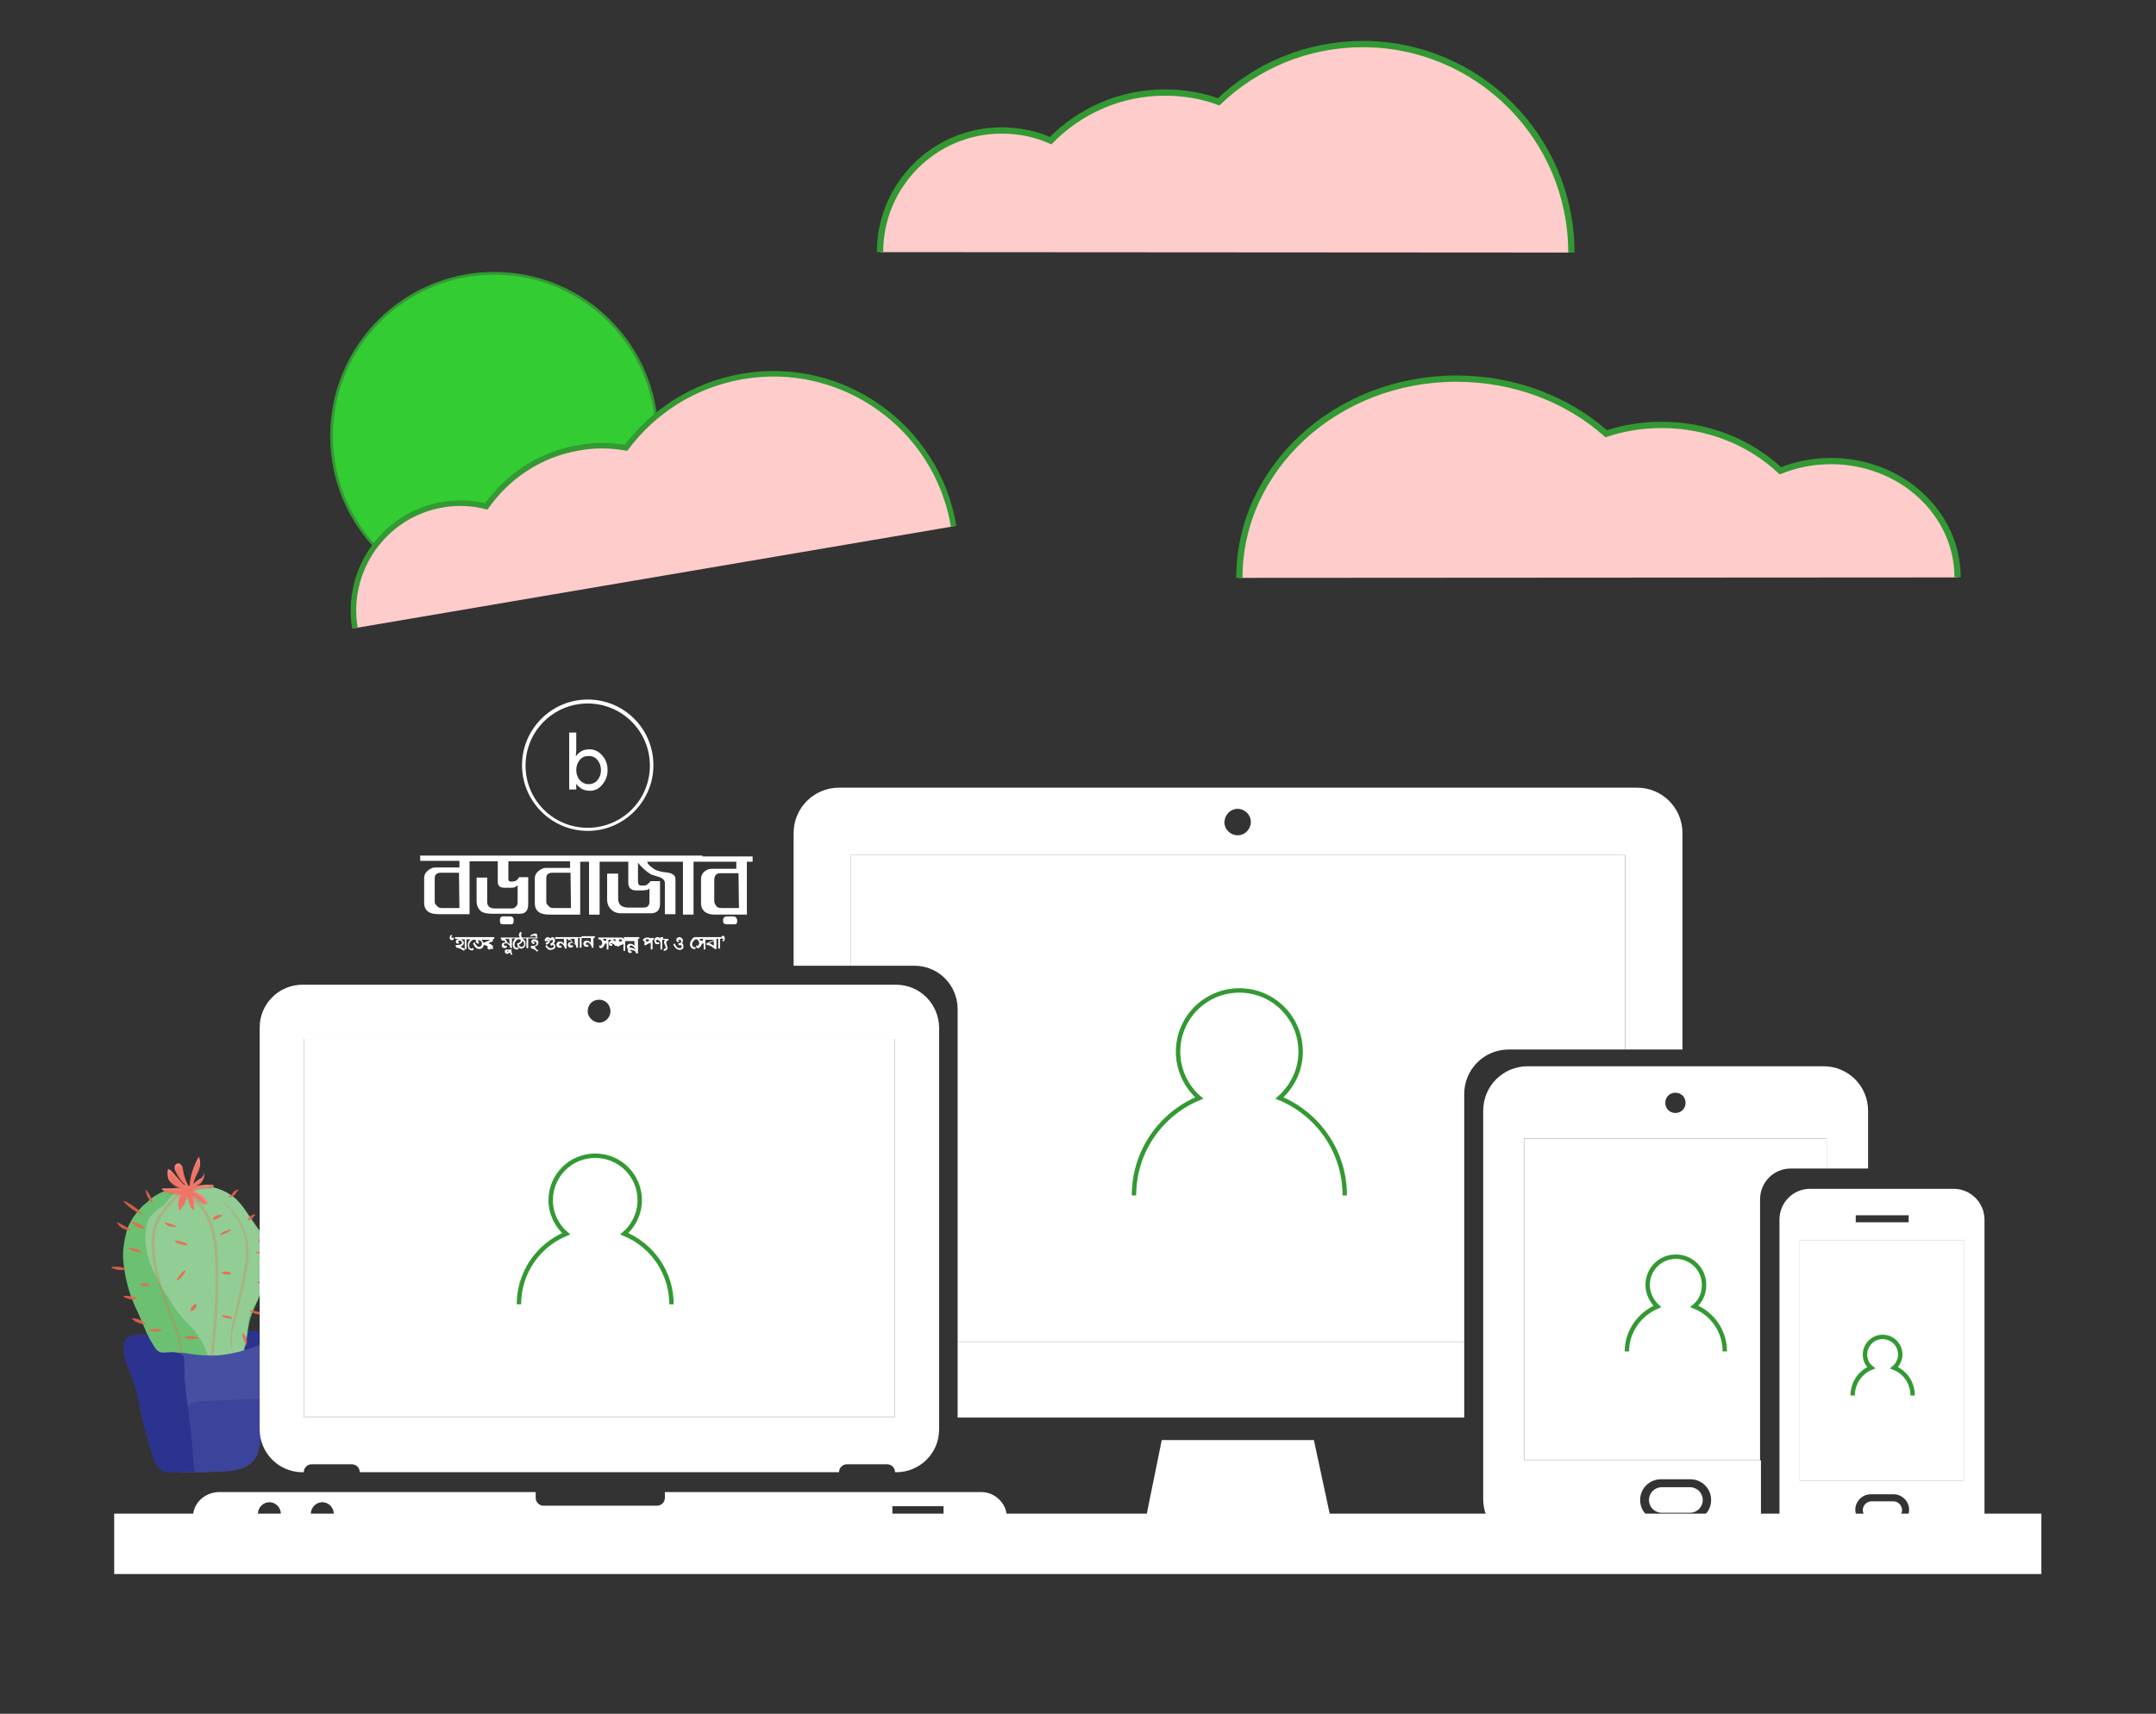 <?xml version="1.0" encoding="utf-8"?>
<!-- Generator: Adobe Illustrator 19.0.0, SVG Export Plug-In . SVG Version: 6.00 Build 0)  -->
<svg version="1.1" id="Layer_1" xmlns="http://www.w3.org/2000/svg" xmlns:xlink="http://www.w3.org/1999/xlink" x="0px" y="0px"
	 viewBox="-61 202.2 489 388.8" style="enable-background:new -61 202.2 489 388.8;" xml:space="preserve">
<rect x="-61" y="202.2" width="489" height="388.8" fill="#333333" stroke="none"/>
<style type="text/css">
	.st0{display:none;fill:#5D5D5D;}
	.st1{fill:#FFFFFF;}
	.st2{fill:#2C338E;}
	.st3{fill:#6CC071;}
	.st4{opacity:0.95;fill:#94CE97;enable-background:new    ;}
	.st5{opacity:0.25;fill:none;stroke:#ED644B;stroke-width:0.672;stroke-miterlimit:10;enable-background:new    ;}
	.st6{opacity:0.25;}
	.st7{fill:#ED644B;}
	.st8{opacity:0.85;}
	.st9{fill:#464FA2;}
	.st10{fill:#3B439B;}
	.st11{fill:#F4847F;}
	.st12{opacity:0.5;fill:#ED644B;enable-background:new    ;}
	.st13{fill:none;stroke:#339933;stroke-miterlimit:10;}
	.st14{display:none;fill:#339933;}
	.st15{fill:#33CC33;stroke:#339933;stroke-width:0.614;stroke-miterlimit:10;}
	.st16{fill:#FFCCCC;stroke:#339933;stroke-width:1.428;stroke-miterlimit:10;}
	.st17{fill:#FFCCCC;stroke:#339933;stroke-width:1.254;stroke-miterlimit:10;}
	.st18{fill:#FFCCCC;stroke:#339933;stroke-width:1.422;stroke-miterlimit:10;}
</style>
<rect x="-175.3" y="237.1" class="st0" width="740" height="426"/>
<rect x="7.9" y="437.9" class="st1" width="134" height="85.8"/>
<rect x="347.2" y="483.5" class="st1" width="37.2" height="54.7"/>
<rect x="-35.1" y="545.6" class="st1" width="437.1" height="13.7"/>
<g>
	<path class="st2" d="M1.1,505.3c0.1,0,0.2,0.1,0.3,0.2s0.1,0.3,0.1,0.5l-0.2,2.6c0,0.1,0,0.2-0.1,0.3C1.1,509,1.1,509,1,509
		c-1,0.4-2.1,0.6-3.1,0.8C-3,510.1-4,510-5,509.7c-0.4-0.1-0.7-0.5-0.8-0.9c0-0.3,0.2-0.6,0.3-0.8c0.1-0.2,0.2-0.5,0.2-0.8
		c0-0.5,0-0.9,0-1.4c0-0.6-0.1-1.2-0.3-1.7C-3.4,504-1.1,504.4,1.1,505.3z"/>
	<path class="st3" d="M-15,471.3c-1.6,0-3,0.6-4.6,0.5c-0.6,0-1.1,0-1.7,0c-2.4,0.4-4.6,1.4-6.3,3.1c-1.9,1.5-3.3,3.4-4.3,5.5
		c-0.6,1.6-0.9,3.2-1.1,4.9c-0.1,0.7-0.1,1.5-0.1,2.2c0.3,4.3,1.4,8.6,3.4,12.5l3.4,8c0.4,1.2,1.6,2,2.9,1.8
		c5.7,0.3,11.3,0.1,16.9-0.7c0.2,0,0.4-0.1,0.6-0.2c0.2-0.1,0.3-0.3,0.3-0.5c0.7-2.1,0.7-4.3,1.2-6.4s1.6-3.9,2.3-6
		c2.1-7.1,0.5-14.8-4.3-20.4C-8.5,472.9-11.6,471.4-15,471.3z"/>
	<path class="st4" d="M-23.7,475.5c-1.2,0.8-2.2,1.6-3.2,2.7c-0.3,0.5-0.5,1-0.7,1.5c-0.7,2.9-0.5,5.9,0.5,8.7
		c1.1,2.8,2.4,5.4,4.1,7.9c1,1.7,2.1,3.4,3.4,4.9c0.8,0.9,1.6,1.7,2.4,2.5c1.8,2.1,3.1,4.7,3.7,7.5c2.1,0.1,4.1,0,6.2,0
		c0.6,0.1,1.1-0.3,1.2-0.8c0-0.1,0-0.1,0-0.2c0.5-2.4,1-4.9,1.3-7.3c0.1-0.9,0.3-1.9,0.6-2.8c0.5-1,1-2,1.6-2.9
		c1.5-3.5,2.1-7.3,1.7-11.1c0.1-2-0.5-4-1.8-5.5l-2.5-3.6c-0.7-1.1-1.6-2.2-2.6-3.1c-2.3-1.8-5.1-2.7-8-2.6
		c-1.6-0.1-3.3,0.2-4.8,0.9C-21.8,473.2-22.8,474.3-23.7,475.5z"/>
	<path class="st5" d="M-25.9,480.8c-0.3,1.1-0.4,2.3-0.4,3.5c0,6.3,2.5,12.3,4.8,18.2c0.5,1.2,0.9,2.4,1.2,3.7
		c0.3,1.7,0.4,3.4,0.4,5.1c2.3-0.2,4.6-0.3,6.9-0.1l0.4-4.8c0.8-6.8,1-13.7,0.6-20.5c-0.2-2.7-0.9-5.4-2-7.9c-1-2.1-2.7-3.7-4.8-4.8
		c-0.4-0.3-1-0.4-1.5-0.2c-0.5,0.4-0.9,0.8-1.3,1.3c-0.9,0.9-1.7,1.8-2.4,2.9C-24.9,478.2-25.5,479.4-25.9,480.8z"/>
	<g class="st6">
		<path class="st7" d="M-13.6,471.6c0.5,0.4,0.9,0.8,1.4,1.2c0.8,0.8,1.9,2,3.3,3.4c0.7,0.8,1.4,1.6,2,2.5c0.7,1,1.2,2.1,1.6,3.2
			c0.4,1.2,0.6,2.5,0.7,3.8c0,1.3-0.1,2.6-0.3,3.9s-0.4,2.6-0.7,3.8l-0.8,3.7c-0.3,1.2-0.6,2.3-0.9,3.4c-0.3,1.1-0.6,2.1-0.8,3.1
			c-0.2,0.9-0.3,1.7-0.3,2.6c0,0.7,0,1.4,0.1,2l0.2,1.8c0,0-0.2-0.6-0.4-1.8c-0.1-0.7-0.2-1.4-0.2-2.1c0-0.9,0-1.8,0.2-2.7
			c0.2-1,0.4-2,0.7-3.1l0.8-3.4l0.8-3.7c0.3-1.3,0.5-2.5,0.7-3.8s0.4-2.5,0.3-3.8c0-1.2-0.2-2.5-0.6-3.6c-0.3-1.1-0.8-2.2-1.4-3.1
			c-0.6-0.9-1.2-1.7-1.9-2.5c-1.3-1.5-2.3-2.8-3.1-3.6C-13.1,472-13.6,471.6-13.6,471.6z"/>
	</g>
	<g class="st8">
		<path class="st7" d="M-23.7,479.4L-23.7,479.4c0.2,0.1,0.3,0.2,0.4,0.2c0.2,0,0.5,0.1,0.9,0.2c0.3,0.1,0.6,0.2,0.9,0.4
			c0.1-0.1,0.3,0,0.3,0.1c0.1,0.1,0,0.3-0.1,0.3c-0.1,0.1-0.3,0-0.3-0.1c-0.3,0-0.6,0-0.9-0.1c-0.2,0-0.3-0.1-0.5-0.2
			s-0.3-0.2-0.4-0.3c-0.1-0.1-0.1-0.2-0.2-0.4C-23.8,479.5-23.8,479.4-23.7,479.4z"/>
		<path class="st7" d="M-21.5,483.8c0.2-0.1,0.3-0.1,0.5-0.1c0.8,0,1.5,0.2,2.2,0.6c0.2,0.1,0.3,0.2,0.4,0.4c-0.2,0-0.4,0-0.5,0
			c-0.4,0-0.7-0.1-1.1-0.2c-0.4-0.1-0.7-0.2-1-0.4C-21.2,484-21.4,483.9-21.5,483.8z"/>
		<path class="st7" d="M-18.9,490.4c0,0.2-0.1,0.3-0.2,0.5c-0.3,0.6-0.8,1.2-1.3,1.6c-0.1,0.1-0.3,0.2-0.5,0.2
			c0-0.2,0.1-0.3,0.2-0.5c0.3-0.6,0.8-1.2,1.3-1.6C-19.2,490.5-19,490.4-18.9,490.4z"/>
		<path class="st7" d="M-16.4,498c0,0.1,0,0.3,0,0.4c-0.1,0.5-0.4,0.9-0.9,1.1c0,0.1-0.1,0.2-0.3,0.2c-0.1,0-0.2-0.1-0.2-0.3
			c0-0.1,0.1-0.1,0.1-0.2c0.1-0.5,0.4-0.9,0.9-1.1C-16.6,498.1-16.5,498.1-16.4,498z"/>
		<path class="st7" d="M-10.8,500.7c0.1,0,0.3-0.1,0.4-0.1c0.6,0,1.2,0.1,1.7,0.4c0.1-0.1,0.3,0,0.3,0.1c0.1,0.1,0,0.3-0.1,0.3
			s-0.2,0-0.3-0.1c-0.6,0-1.2-0.1-1.7-0.4C-10.6,501-10.7,500.9-10.8,500.7z"/>
		<path class="st7" d="M-10.7,491c0.1-0.1,0.2-0.2,0.3-0.2c0.5-0.2,1.1-0.2,1.6,0.1c0.1,0.1,0.2,0.1,0.3,0.2
			c-0.1,0.1-0.2,0.1-0.4,0.2c-0.5,0.1-1,0.1-1.5-0.1C-10.5,491.2-10.6,491.1-10.7,491z"/>
		<path class="st7" d="M-10.9,482.6l-0.1-0.1c0-0.1,0-0.3,0.1-0.4s0.2-0.3,0.4-0.3c0.1-0.1,0.3-0.2,0.5-0.3c0.3-0.1,0.6-0.2,0.9-0.3
			c0.1-0.1,0.2-0.2,0.3-0.1s0.2,0.2,0.1,0.3c-0.1,0.1-0.2,0.2-0.3,0.1c-0.2,0.2-0.5,0.4-0.8,0.5c-0.2,0.1-0.3,0.1-0.5,0.2
			s-0.3,0.1-0.4,0.1c-0.1,0-0.2,0.1-0.2,0.1C-10.9,482.5-10.9,482.5-10.9,482.6z"/>
		<path class="st7" d="M-12.8,478.9c0-0.1,0.1-0.3,0.2-0.4c0.4-0.5,1-0.7,1.6-0.7c0.1,0,0.3,0,0.4,0.1c-0.1,0.1-0.2,0.2-0.3,0.3
			c-0.2,0.2-0.5,0.3-0.7,0.4c-0.3,0.1-0.5,0.2-0.8,0.3C-12.5,478.8-12.7,478.8-12.8,478.9z"/>
		<path class="st7" d="M-4.8,479.1c0-0.1,0.1-0.2,0.1-0.4c0.2-0.4,0.6-0.8,1.1-0.9c0-0.1,0.2-0.2,0.3-0.1c0.1,0,0.2,0.2,0.1,0.3
			c0,0.1-0.1,0.1-0.2,0.1c-0.2,0.4-0.6,0.8-1.1,0.9C-4.6,479.1-4.7,479.1-4.8,479.1z"/>
		<path class="st7" d="M-2.4,484.1c0-0.2,0.1-0.4,0.1-0.6c0.3-0.8,0.7-1.4,1.3-2c0.1-0.1,0.3-0.2,0.5-0.3c0,0.2-0.1,0.4-0.1,0.6
			c-0.3,0.8-0.7,1.4-1.3,2C-2,483.9-2.2,484-2.4,484.1z"/>
		<path class="st7" d="M-3.1,486.3c0.2-0.1,0.4-0.1,0.6-0.1c0.8-0.1,1.6,0,2.4,0.2c0.2,0.1,0.4,0.1,0.5,0.2
			c-0.2,0.1-0.4,0.1-0.6,0.1c-0.8,0.1-1.6,0-2.4-0.2C-2.7,486.5-2.9,486.4-3.1,486.3z"/>
		<path class="st7" d="M-2.8,493.2l0.1-0.1c0.1-0.1,0.3-0.1,0.5-0.1s0.4,0.1,0.6,0.2c0.2,0.1,0.4,0.2,0.6,0.3
			c0.4,0.2,0.8,0.4,1.1,0.6c0.2,0.1,0.3,0.2,0.5,0.3c-0.2,0-0.4,0-0.6,0c-0.4,0-0.9-0.2-1.2-0.4c-0.2-0.1-0.4-0.2-0.6-0.4
			c-0.2-0.1-0.3-0.2-0.4-0.3C-2.5,493.3-2.6,493.3-2.8,493.2z"/>
		<path class="st7" d="M-4.5,499.5c0.2,0,0.4,0,0.6,0c0.3,0,0.7,0.1,1.1,0.2c0.4,0.1,0.8,0.2,1.1,0.3c0.2,0.1,0.3,0.1,0.5,0.2
			c-0.2,0.1-0.4,0.1-0.5,0.2c-0.8,0.1-1.6-0.1-2.3-0.6C-4.2,499.8-4.4,499.6-4.5,499.5z"/>
		<path class="st7" d="M-19.3,505.6c0.2-0.1,0.3-0.1,0.5-0.2c0.8-0.2,1.6-0.1,2.3,0.1c0.2,0,0.4,0.1,0.5,0.2
			c-0.2,0.1-0.3,0.1-0.5,0.2c-0.8,0.2-1.6,0.1-2.3-0.1C-19,505.8-19.2,505.7-19.3,505.6z"/>
		<path class="st7" d="M-24.3,504c-0.2,0.1-0.3,0.1-0.5,0.2c-0.3,0.1-0.7,0.1-1,0.1s-0.7,0-1-0.1c-0.2,0-0.3-0.1-0.5-0.2
			c0.1-0.1,0.3-0.2,0.5-0.2c0.7-0.2,1.4-0.2,2.1,0C-24.6,503.8-24.4,503.9-24.3,504z"/>
		<path class="st7" d="M-27.9,502.6c-0.2,0-0.4,0-0.6,0c-0.8-0.1-1.6-0.4-2.2-0.9c-0.2-0.1-0.3-0.2-0.4-0.4c0.2,0,0.4,0,0.6,0
			c0.8,0.1,1.6,0.4,2.2,0.9C-28.2,502.3-28,502.5-27.9,502.6z"/>
		<path class="st7" d="M-29.8,496.9h-0.1c-0.1,0-0.3,0-0.4,0.1c-0.8,0.1-1.6-0.1-2.3-0.4c-0.2-0.1-0.3-0.2-0.5-0.3
			c0.2-0.1,0.4-0.1,0.6-0.1c0.8-0.1,1.6,0.1,2.3,0.4C-30.1,496.7-30,496.7-29.8,496.9C-29.9,496.8-29.8,496.9-29.8,496.9z"/>
		<path class="st7" d="M-27,493.7c-0.1,0.1-0.2,0.2-0.4,0.2c-0.5,0.2-1.1,0.2-1.6-0.1c-0.1-0.1-0.2-0.1-0.3-0.2
			c0.1-0.1,0.3-0.1,0.4-0.2c0.5-0.1,1.1-0.1,1.6,0.1C-27.2,493.6-27.1,493.6-27,493.7z"/>
		<path class="st7" d="M-32.5,490.3C-32.4,490.3-32.4,490.3-32.5,490.3c-0.1-0.1-0.1,0-0.2,0s-0.1,0-0.2,0c-0.8,0.1-1.6,0-2.4-0.3
			c-0.2-0.1-0.4-0.2-0.5-0.3c0.2-0.1,0.4-0.1,0.6-0.1c0.8-0.1,1.6,0,2.4,0.3c0.1,0,0.2,0.1,0.2,0.1c0.1,0,0.1,0.1,0.2,0.1
			C-32.4,490.2-32.4,490.3-32.5,490.3C-32.4,490.3-32.4,490.3-32.5,490.3z"/>
		<path class="st7" d="M-28.8,486.3c-0.2,0-0.4,0-0.6,0c-0.8,0-1.5-0.3-2.2-0.7c-0.2-0.1-0.3-0.2-0.4-0.3c0.2,0,0.4,0,0.6,0
			c0.8,0,1.5,0.3,2.2,0.7C-29.1,486.1-29,486.2-28.8,486.3z"/>
		<path class="st7" d="M-31.3,481.3c-0.2,0-0.4,0-0.6,0c-0.9-0.1-1.7-0.6-2.3-1.3c-0.1-0.2-0.2-0.3-0.3-0.5c0.2,0.1,0.4,0.1,0.6,0.2
			c0.3,0.2,0.7,0.4,1.1,0.6c0.4,0.2,0.8,0.5,1.1,0.7C-31.6,481-31.4,481.1-31.3,481.3z"/>
		<path class="st7" d="M-28.2,480.9c-0.2,0-0.4,0-0.6,0c-0.8-0.1-1.5-0.5-2.1-1.1c-0.1-0.1-0.2-0.3-0.3-0.5c0.2,0,0.4,0.1,0.5,0.1
			c0.4,0.1,0.7,0.3,1.1,0.4c0.3,0.2,0.7,0.4,1,0.6C-28.5,480.7-28.3,480.8-28.2,480.9z"/>
		<path class="st7" d="M-28.6,477.8c-0.3-0.1-0.6-0.2-0.8-0.3c-1.1-0.6-2.2-1.3-3.1-2.2c-0.2-0.2-0.4-0.4-0.6-0.7
			c0.3,0.1,0.6,0.2,0.8,0.3c1.1,0.6,2.2,1.3,3.1,2.2C-29,477.4-28.8,477.6-28.6,477.8z"/>
		<path class="st7" d="M-26.4,475.2c-0.2-0.1-0.3-0.2-0.4-0.4c-0.5-0.6-0.9-1.3-1.1-2.1c0-0.2-0.1-0.4-0.1-0.6
			c0.2,0.1,0.3,0.2,0.4,0.4c0.5,0.6,0.9,1.3,1.1,2.1C-26.4,474.8-26.4,475-26.4,475.2z"/>
		<path class="st7" d="M-9.2,473.6c0.2,0,0.3-0.1,0.4-0.1c0.2-0.2,0.5-0.4,0.6-0.7c0.1-0.2,0.3-0.3,0.4-0.4c0.3-0.2,0.7-0.3,1-0.4
			c-0.1,0.1-0.2,0.3-0.3,0.4c-0.2,0.2-0.4,0.5-0.6,0.8l-0.2,0.2c-0.1,0.1-0.2,0.2-0.3,0.2c-0.2,0.1-0.4,0.2-0.6,0.2
			c-0.1,0-0.3,0-0.4-0.1C-9.1,473.7-9.1,473.7-9.2,473.6z"/>
		<path class="st7" d="M-6.1,504.6c0.2,0.1,0.3,0.2,0.4,0.3c0.6,0.5,0.8,1.3,0.7,2c0,0.2-0.1,0.3-0.2,0.5c-0.1-0.1-0.2-0.3-0.2-0.5
			c-0.1-0.3-0.2-0.6-0.4-0.9c-0.1-0.3-0.2-0.7-0.3-0.9C-6,504.9-6,504.8-6.1,504.6z"/>
	</g>
	<path class="st9" d="M-18.2,509.3c-1.1-0.2-2.3-0.3-3.5-0.2c0.4,1.3,1.1,2.4,1.5,3.7c0.4,1.3,0.6,2.6,0.7,3.9
		c0.5,4.2,1,8.4,1.2,12.6c0.1,0.8,0,1.6-0.2,2.3c-0.3,0.8-0.8,1.5-1.3,2.2c-0.5,0.7-0.7,1.6-0.5,2.4c3.2,0.1,6.4,0,9.6-0.2
		c1.5,0,3-0.3,4.5-0.7c1.5-0.5,2.7-1.5,3.4-2.9c0.3-0.7,0.5-1.5,0.6-2.2l2.9-17.3c0-0.1,0-0.2,0.1-0.4c0.2-1.1,0.3-2.3,0.4-3.4
		c0-0.6,0-1.1,0-1.6c0-0.6,0.1-1.2,0.1-1.7c0-0.1,0-0.2-0.1-0.3c0,0.2-0.1,0.4-0.3,0.6c-0.2,0.1-0.4,0.2-0.7,0.3
		c-0.3,0.1-0.5,0.2-0.8,0.3c-0.5,0.2-1,0.4-1.5,0.6c-1,0.4-2,0.8-3.1,1.1c-2.1,0.7-4.2,1.1-6.4,1.3C-13.7,509.8-16,509.7-18.2,509.3
		z"/>
	<path class="st10" d="M-2.1,530.2c-0.1,0.8-0.3,1.5-0.6,2.2c-0.7,1.4-1.9,2.4-3.4,2.9c-1.4,0.5-3,0.7-4.5,0.7
		c-3.2,0.2-6.4,0.2-9.6,0.2c-0.2-0.8-0.1-1.7,0.5-2.4c0.5-0.7,1-1.4,1.3-2.2c0.2-0.8,0.3-1.5,0.2-2.3c-0.1-1.7-0.3-3.4-0.4-5.1
		c-0.6-1.3-0.1-2.8,1-3.7c0.7-0.3,1.5-0.4,2.3-0.4l11-0.5l2.4-0.1c0.5-0.1,1,0,1.5,0.2C-0.7,523.2-1.5,526.7-2.1,530.2z"/>
	<path class="st2" d="M-30.7,515.8c0.8,2.6,1.3,5.3,1.9,8c0.6,2.7,1.4,5.3,2.1,7.9c0.1,0.4,0.2,0.8,0.4,1.2c0.2,0.6,0.5,1.1,0.8,1.6
		c0.4,0.7,1,1.3,1.7,1.6c0.8,0.2,1.6,0.2,2.5,0.1c0.9,0,1.7,0,2.6,0h1.9c-0.3-1.5-0.4-3.1-0.5-4.6c0-0.8-0.1-1.7-0.2-2.5
		c0-0.2-0.1-0.5-0.1-0.7c-0.1-0.4,0-0.7-0.1-1.1c0-0.4-0.1-0.8-0.1-1.2c-0.1-0.8-0.2-1.6-0.3-2.4c-0.2-1.6-0.4-3.2-0.6-4.8
		c-0.3-2.2-0.5-4.4-0.5-6.7c0-2,0.2-2.8-2.1-3.2c-1.1-0.2-2.2,0.2-3.2,0c-0.3-0.1-0.6-0.2-0.8-0.4c-0.3-0.3-0.5-0.5-0.7-0.9
		c-0.4-0.6-0.8-1.3-1.2-2c-0.1-0.2-0.2-0.4-0.3-0.7c-0.2,0-0.4,0-0.6,0c-1.3-0.2-2.7,0-3.9,0.6C-34.6,507.5-31.5,513.4-30.7,515.8z"
		/>
	<path class="st11" d="M-18,471.1c0,0.1,0,0.2-0.1,0.2s-0.2,0-0.2-0.1l0,0c-0.6-1.1-1-2.3-1.2-3.5c0-0.4-0.1-0.7-0.3-1.1
		c-0.2-0.3-0.5-0.5-0.9-0.5c-0.4,0.1-0.7,0.5-0.7,0.9s0.1,0.8,0.3,1.1c0.6,1.1,1.3,2.2,2.3,3c-0.4,0-0.7-0.2-0.9-0.5l-2.2-2.5
		c-0.2-0.3-0.6-0.6-1-0.7c-0.2,0.8-0.1,1.6,0.1,2.3c0.2,0.4,0.5,0.7,0.9,1c0.6,0.4,1.2,0.8,1.8,1.1H-24c-0.1,0-0.1,0-0.2,0
		c-0.1,0.1-0.1,0.2,0,0.3c0.1,0.1,0.2,0.2,0.3,0.2c1.4,0.5,3,0.7,4.5,0.6c-0.5,0.1-0.9,0.5-1.1,1.1c-0.1,0.4-0.1,0.7-0.1,1.1
		c0,0.6,0.1,1.2,0.3,1.7c0.4-0.5,0.8-1.1,1.2-1.7c0.3-0.6,0.5-1.3,0.4-2c0.3,0.6,0.6,1.3,0.7,1.9c0.1,0.7,0.5,1.3,1.1,1.7
		c0-1.2-0.1-2.4-0.3-3.5l1.3,1.1c0.6,0.6,1.4,1,2.2,1c-0.8-1.5-2.2-2.6-3.8-3.1c1.6-0.7,3.3-0.9,4.9-0.7c0.1-0.1,0.1-0.3,0-0.4l0,0
		l0,0c-0.1-0.1-0.3-0.1-0.5-0.1c-1.3-0.1-2.5,0-3.7,0.5c0.4-0.4,0.9-0.7,1.4-1c0.6-0.7,0.8-1.5,0.7-2.4c0,0.7-0.4,1.3-1,1.6
		c-0.6,0.3-1.1,0.8-1.5,1.2c0.3-1.2,0.7-2.3,1.3-3.3c0.4-0.9,0.4-2,0-3C-17.1,466.7-17.8,468.9-18,471.1z"/>
	<path class="st12" d="M-18,471.5c0,0.1,0,0.1-0.1,0.2c-0.1,0-0.1,0-0.2-0.1l0,0c-0.5-1-0.9-2.1-1.1-3.3c0-0.3-0.1-0.7-0.3-1
		s-0.5-0.5-0.8-0.5c-0.4,0.1-0.6,0.4-0.6,0.8s0.1,0.7,0.3,1.1c0.5,1.1,1.2,2,2.1,2.8c-0.3,0-0.6-0.2-0.8-0.4l-2.1-2.3
		c-0.2-0.3-0.5-0.5-0.9-0.7c-0.2,0.7-0.1,1.5,0.1,2.2c0.2,0.3,0.5,0.7,0.8,0.9c0.5,0.4,1.1,0.7,1.7,1h-3.7c-0.1,0-0.1,0-0.2,0
		c-0.1,0.1-0.1,0.2,0,0.3c0.1,0.1,0.2,0.1,0.3,0.2c1.3,0.5,2.8,0.7,4.2,0.6c-0.5,0.1-0.9,0.5-1.1,1c-0.1,0.3-0.1,0.7-0.1,1
		c0,0.5,0.1,1.1,0.3,1.6c0.4-0.5,0.8-1,1.1-1.6s0.4-1.2,0.3-1.8c0.3,0.6,0.5,1.2,0.7,1.8c0.1,0.6,0.5,1.2,1,1.6
		c0-1.1-0.1-2.2-0.3-3.3l1.2,1c0.5,0.6,1.3,0.9,2.1,0.9c-0.8-1.4-2-2.4-3.5-2.9c1.5-0.6,3-0.8,4.6-0.7c0.1-0.1,0.1-0.3,0-0.4l0,0
		l0,0l0,0c-0.1-0.1-0.3-0.1-0.4-0.1c-1.2-0.1-2.4,0-3.5,0.4c0.4-0.3,0.8-0.6,1.3-0.9c0.5-0.6,0.7-1.4,0.6-2.2c0,0.6-0.4,1.2-0.9,1.5
		s-1,0.7-1.4,1.2c0.2-1.1,0.7-2.2,1.2-3.1c0.4-0.9,0.4-1.9,0-2.8C-17.2,467.4-17.8,469.4-18,471.5z"/>
</g>
<path class="st1" d="M161.6,540.7H89.8v1.3c0,1-0.8,1.8-1.8,1.8H62.3c-1,0-1.8-0.8-1.8-1.8v-1.3h-71.7c-3,0-5.7,2.1-6,5.1
	c-0.4,3.5,2.3,6.5,5.8,6.5h172.6c2.7,0,5.2-1.7,5.9-4.2C168.3,544.4,165.3,540.7,161.6,540.7z M0.1,548.2c-1.4,0-2.6-1.2-2.6-2.6
	c0-1.4,1.2-2.6,2.6-2.6c1.4,0,2.6,1.2,2.6,2.6C2.7,547,1.5,548.2,0.1,548.2z M12.1,548.2c-1.4,0-2.6-1.2-2.6-2.6
	c0-1.4,1.2-2.6,2.6-2.6s2.6,1.2,2.6,2.6C14.7,547,13.5,548.2,12.1,548.2z M153,547.2h-11.6v-3.3H153V547.2z"/>
<path class="st1" d="M142.2,425.6H7.6c-5.3,0-9.7,4.3-9.7,9.7v91.2c0,5.3,4.3,9.7,9.7,9.7h0.3l0,0c0-1,0.8-1.8,1.8-1.8h9.1
	c1,0,1.8,0.8,1.8,1.8l0,0h108.7l0,0c0-1,0.8-1.8,1.8-1.8h9.1c1,0,1.8,0.8,1.8,1.8l0,0h0.3c5.3,0,9.7-4.3,9.7-9.7v-91.2
	C151.9,429.9,147.6,425.6,142.2,425.6z M74.9,429c0.9,0,1.8,0.5,2.2,1.3c1.3,2.3-1.2,4.9-3.5,3.5c-0.8-0.5-1.3-1.3-1.3-2.2
	C72.3,430.1,73.4,429,74.9,429z M141.9,523.7H7.9v-85.8h134V523.7z"/>
<path class="st1" d="M131.9,396.2v25.1h14.5c5.4,0,9.7,4.3,9.8,9.7v75.6h114.9v-56.2c0-5.6,4.5-10.1,10.1-10.1h26.4v-44.1H131.9z"/>
<g>
	<path class="st1" d="M131.9,421.3v-25.1h175.7v44.1h13v-49.1c0-5.7-4.6-10.3-10.3-10.3h-181c-5.7,0-10.3,4.6-10.3,10.3v30.1
		C119,421.3,131.9,421.3,131.9,421.3z M219.7,385.7c1.6,0,3,1.3,3,3c0,1.6-1.3,3-3,3c-1.6,0-3-1.3-3-3
		C216.8,387,218.1,385.7,219.7,385.7z"/>
	<rect x="156.2" y="506.6" class="st1" width="114.9" height="17.2"/>
</g>
<path class="st1" d="M202.5,528.9H237l3.8,17.7h7.7c3.2,0,5.8,2.6,5.8,5.8l0,0h-68.4l0,0c0-3.2,2.6-5.8,5.8-5.8h7.2L202.5,528.9z"/>
<g>
	<path class="st1" d="M338.4,546.5v-13h-53.7v-73h68.6v6.8h8.9c0.2,0,0.3,0,0.5,0v-13.1c0-5.6-4.5-10.1-10.1-10.1h-67.1
		c-5.6,0-10.1,4.5-10.1,10.1v88.1c0,5.6,4.5,10.1,10.1,10.1h54.7C339.1,550.7,338.4,548.7,338.4,546.5z M319,450.1
		c1.3,0,2.3,1,2.3,2.3c0,1.3-1,2.3-2.3,2.3s-2.3-1-2.3-2.3C316.7,451.1,317.7,450.1,319,450.1z M322.4,547.2h-6.7
		c-2.6,0-4.7-2.1-4.7-4.7s2.1-4.7,4.7-4.7h6.7c2.6,0,4.7,2.1,4.7,4.7S325,547.2,322.4,547.2z"/>
	<path class="st1" d="M322.3,539.6h-6.4c-1.6,0-2.9,1.3-2.9,2.9s1.3,2.9,2.9,2.9h6.4c1.6,0,2.9-1.3,2.9-2.9
		C325.2,540.9,323.9,539.6,322.3,539.6z"/>
</g>
<g>
	<path class="st1" d="M368.4,542.8h-4.9c-1.1,0-2,0.9-2,2c0,1.1,0.9,2,2,2h4.9c1.1,0,2-0.9,2-2C370.4,543.7,369.5,542.8,368.4,542.8
		z"/>
	<path class="st1" d="M382.1,471.9h-32.5c-3.9,0-7,3.1-7,7v66.5c0,3.9,3.1,7,7,7h32.5c3.9,0,7-3.1,7-7v-66.5
		C389.1,475,385.9,471.9,382.1,471.9z M359.9,477.9h12v1.6h-12V477.9z M368.5,548.2h-5.2c-1.9,0-3.5-1.6-3.5-3.5s1.6-3.5,3.5-3.5
		h5.2c1.9,0,3.5,1.6,3.5,3.5S370.5,548.2,368.5,548.2z M384.4,538.2h-37.2v-54.7h37.2V538.2z"/>
</g>
<path class="st1" d="M338.2,474.3c0-3.9,3.1-7,7-7h8.1v-6.8h-68.6v73h53.5V474.3z"/>
<g>
	<g>
		<path class="st1" d="M41.5,414.9c-0.1,0-0.1,0-0.2,0c0-0.1,0.1-0.3,0.3-0.4c-0.1-0.1-0.2-0.2-0.3-0.2c-0.2,0.2-0.3,0.4-0.3,0.6
			c0,0.1,0,0.3,0.1,0.4s0.2,0.2,0.4,0.2c0.1,0,0.2,0,0.3-0.1c0.1-0.1,0.1-0.1,0.1-0.3c0-0.1,0-0.2-0.1-0.2
			C41.7,415,41.6,414.9,41.5,414.9z"/>
		<path class="st1" d="M47.6,415.2c-0.2,0-0.3,0-0.5,0.1s-0.2,0.2-0.2,0.4c0,0.1,0,0.2,0.1,0.3c0.1,0.2,0.3,0.3,0.5,0.3l0.2-0.4
			c-0.1,0-0.1,0-0.1,0s-0.1,0-0.1-0.1l-0.1-0.1c0-0.1,0.1-0.2,0.2-0.2s0.2,0,0.3,0.1c0.1,0.1,0.2,0.1,0.3,0.3
			c0.1,0.1,0.1,0.2,0.1,0.4c0,0,0,0,0,0.1c-0.1,0.4-0.3,0.6-0.6,0.6c0,0,0,0-0.1,0s-0.2,0-0.3-0.1c-0.1,0-0.1-0.1-0.1-0.1l-0.1-0.1
			c-0.2-0.2-0.4-0.5-0.5-0.8l-0.3,0.4c0.2,0.4,0.4,0.6,0.5,0.8c0.1,0.1,0.3,0.2,0.4,0.3c0.1,0,0.3,0.1,0.5,0.1
			c0.3,0,0.5-0.1,0.6-0.2c0.2-0.1,0.3-0.3,0.4-0.6c0-0.1,0-0.2,0-0.4s-0.1-0.4-0.2-0.5C48.3,415.4,48,415.2,47.6,415.2z"/>
		<path class="st1" d="M49.1,414.8h-2.9l0,0h-0.8h-0.2h-0.6h-0.3h-2.1v0.4h1c-0.2,0-0.3,0.1-0.5,0.1c-0.2,0.1-0.3,0.3-0.3,0.5
			c0,0.1,0,0.1,0,0.2c0.1,0.2,0.2,0.3,0.5,0.3l0.3-0.4c-0.2,0-0.3,0-0.3-0.1v-0.1c0.1-0.1,0.2-0.1,0.4-0.1c0.1,0,0.2,0,0.3,0.1
			c0.1,0.1,0.2,0.2,0.2,0.4c0,0.1-0.1,0.2-0.2,0.3c-0.2,0.1-0.5,0.2-0.8,0.2c-0.1,0-0.2,0-0.5,0l0.2,0.6c0.1,0,0.3,0,0.5,0.1
			c0.5,0.1,0.9,0.4,1.2,0.6l0.3-0.3c-0.2-0.2-0.4-0.3-0.6-0.4c-0.1-0.1-0.3-0.1-0.5-0.2c0.2-0.1,0.4-0.2,0.5-0.3
			c0.2-0.2,0.3-0.4,0.3-0.6c0-0.1,0-0.2-0.1-0.3c-0.1-0.2-0.2-0.3-0.4-0.4c-0.1-0.1-0.3-0.1-0.5-0.1h0.9h0.3l0,0v2.2h0.4v-2.2h0.1
			h0.2h0.6c-0.1,0.1-0.2,0.2-0.2,0.2c-0.3,0.4-0.4,0.7-0.4,1c0,0.2,0,0.3,0,0.4c0.1,0.2,0.1,0.3,0.1,0.4c0.1,0.2,0.2,0.3,0.4,0.4
			c0.1,0.1,0.3,0.1,0.5,0.1c0.1,0,0.2,0,0.3-0.1v-0.5c-0.1,0.1-0.2,0.2-0.3,0.2c-0.1,0-0.2,0-0.3,0c-0.1,0-0.2-0.1-0.2-0.1
			c-0.1-0.1-0.1-0.3-0.2-0.3c0-0.1,0-0.2,0-0.4c0-0.1,0-0.2,0.1-0.4c0-0.1,0.1-0.2,0.3-0.4c0.1-0.2,0.3-0.3,0.5-0.4h2.1l0,0h1.9
			c-0.8,0.3-1.4,0.6-1.8,0.8l0.1,0.4c0.2,0,0.4,0,0.6,0.1c0.2,0.1,0.4,0.2,0.6,0.3c0.3,0.2,0.5,0.4,0.6,0.5h0.4v-2.3h0.3v-0.4H49.1
			L49.1,414.8z M50.8,416.8c-0.3-0.3-0.7-0.5-1-0.6h-0.1h0.1c0.1-0.1,0.2-0.1,0.3-0.2c0.3-0.1,0.6-0.2,0.7-0.3V416.8z"/>
		<path class="st1" d="M49.7,416.9l-0.2,0.4c0.1,0,0.1,0,0.1,0.1c0.2,0.1,0.3,0.2,0.4,0.3l0.3-0.3c-0.1-0.1-0.1-0.1-0.1-0.1
			C50.1,417,49.9,416.9,49.7,416.9z"/>
		<path class="st1" d="M54.9,417.9l0.2-0.3h-0.5l-0.1,0.1c-0.1-0.1-0.3-0.1-0.5-0.1c0,0,0,0-0.1,0s-0.2,0-0.3,0.1
			c-0.1,0.1-0.1,0.2-0.1,0.3c0,0.2,0,0.3,0.1,0.4c0.1,0.1,0.2,0.2,0.4,0.2c0.2,0,0.4-0.1,0.6-0.3c0.2,0.2,0.3,0.4,0.3,0.6l0.3-0.2
			c0-0.2-0.1-0.3-0.2-0.5C55.1,418,55,417.9,54.9,417.9z M54.3,418.1L54.3,418.1c-0.2,0-0.3,0-0.3-0.1l0,0c0-0.1,0.1-0.1,0.1-0.1
			C54.2,417.9,54.3,417.9,54.3,418.1C54.4,418,54.3,418.1,54.3,418.1z"/>
		<path class="st1" d="M60.7,414.1c-0.1-0.1-0.3-0.1-0.4-0.1s-0.2,0-0.3,0.1c-0.3,0.1-0.5,0.2-0.7,0.3l0.1,0.3
			c0.1,0,0.2-0.1,0.2-0.1c0.1,0,0.1-0.1,0.2-0.1c0,0,0.1,0,0.2,0s0.1,0,0.2,0h0.1c0.2,0.1,0.3,0.2,0.3,0.4l0,0h-1.2h-0.2h-0.7h-0.1
			h-1c-0.1-0.1-0.2-0.3-0.2-0.5v-0.1c0-0.2,0.1-0.3,0.2-0.4l-0.4-0.3c-0.2,0.3-0.3,0.5-0.3,0.7s0.1,0.4,0.2,0.6h-0.2h-0.5h-0.8h-0.2
			h-2.6v0.4h0.2v0.3h0.5c0.1,0,0.2,0,0.2,0.1c0.1,0.1,0.1,0.2,0.1,0.3l0,0c-0.2,0-0.3,0-0.5,0.1s-0.3,0.3-0.3,0.6c0,0.1,0,0.2,0,0.2
			c0.1,0.1,0.1,0.2,0.3,0.3c0.1,0.1,0.3,0.1,0.4,0.1s0.3-0.1,0.5-0.2l-0.1-0.4c-0.2,0.1-0.3,0.1-0.3,0.1c-0.1,0-0.1,0-0.2-0.1
			c-0.1,0-0.1-0.1-0.1-0.2c0,0,0,0,0-0.1c0.1-0.1,0.2-0.2,0.4-0.2c0.2,0,0.3,0,0.4,0.1c0.1,0.1,0.2,0.2,0.4,0.3
			c0.1,0.2,0.2,0.3,0.2,0.4v0.3h0.4v-2.2h0.1h0.2h0.5c-0.1,0.1-0.2,0.2-0.2,0.2c-0.3,0.4-0.4,0.7-0.4,1c0,0.2,0,0.3,0,0.4
			c0.1,0.2,0.1,0.3,0.1,0.4c0.1,0.2,0.2,0.3,0.4,0.4c0.1,0.1,0.3,0.1,0.5,0.1c0.1,0,0.2,0,0.3-0.1v-0.4l0.1,0.1
			c0.2,0.1,0.3,0.2,0.5,0.2c0.1,0,0.3,0,0.4-0.1c0.4-0.2,0.6-0.5,0.6-1c0-0.3-0.1-0.5-0.2-0.7c-0.1-0.1-0.2-0.3-0.5-0.5h0.6h0.2h0.1
			v2.2h0.4v-2.2h0.1h0.2h1.8v-0.4h-0.3C61,414.5,60.9,414.2,60.7,414.1z M54.6,416.4c-0.2-0.2-0.4-0.4-0.6-0.4
			c0-0.3-0.2-0.6-0.5-0.8h1L54.6,416.4L54.6,416.4z M56.7,416.1c-0.1,0.1-0.3,0.1-0.4,0.1c0,0.3,0.1,0.5,0.1,0.7
			c0,0.1,0.1,0.2,0.2,0.2c-0.1,0.1-0.2,0.1-0.2,0.1c-0.1,0-0.2,0-0.3,0c-0.1,0-0.2-0.1-0.2-0.1c-0.1-0.1-0.1-0.3-0.2-0.3
			c0-0.1,0-0.2,0-0.4c0-0.1,0-0.2,0.1-0.4c0-0.1,0.1-0.2,0.3-0.4c0.1-0.2,0.3-0.3,0.5-0.3H57c0.1,0.1,0.1,0.2,0.1,0.3
			c0,0.1,0,0.2-0.1,0.3C57,415.9,56.9,416,56.7,416.1z M57.9,416.4C57.9,416.4,57.9,416.5,57.9,416.4c-0.1,0.4-0.2,0.6-0.6,0.6h-0.1
			c-0.1,0-0.3-0.1-0.4-0.2s-0.1-0.2-0.1-0.3c0.2-0.1,0.4-0.2,0.6-0.4c0,0,0-0.1,0.1-0.2c0-0.1,0.1-0.2,0.1-0.2v-0.1
			C57.8,415.9,57.9,416.2,57.9,416.4z"/>
		<path class="st1" d="M60.2,416.9c0.3,0,0.5-0.1,0.6-0.2c0.2-0.1,0.3-0.3,0.3-0.6s-0.1-0.6-0.4-0.7c-0.1,0-0.1-0.1-0.2-0.1
			s-0.1,0-0.2,0c-0.2,0-0.4,0-0.5,0.1c-0.2,0.1-0.3,0.2-0.3,0.4c0,0.2,0.1,0.3,0.3,0.5c0.1,0.1,0.2,0.1,0.3,0.1l0.2-0.4
			c-0.2,0-0.3,0-0.4-0.1c0,0,0-0.1,0.1-0.1s0.1,0,0.2,0c0,0,0,0,0.1,0s0.2,0.1,0.3,0.2c0.1,0.1,0.1,0.2,0.1,0.3
			c0,0.1-0.1,0.3-0.4,0.4c-0.1,0.1-0.3,0.1-0.5,0.1c0,0-0.1,0-0.2,0s-0.1,0-0.2,0v0.5c0,0,0.1,0,0.3,0.1c0.2,0.1,0.4,0.2,0.5,0.2
			c0.2,0.1,0.4,0.3,0.6,0.5l0.3-0.2c-0.2-0.2-0.4-0.3-0.6-0.5C60.4,417,60.3,416.9,60.2,416.9z"/>
		<path class="st1" d="M64.6,416.2c0.1-0.1,0.1-0.2,0.2-0.3c0.1-0.1,0.1-0.2,0.1-0.3s-0.1-0.3-0.2-0.5s-0.2-0.3-0.4-0.3
			c-0.1,0-0.3,0.1-0.5,0.3c-0.1-0.1-0.2-0.2-0.3-0.2c-0.1-0.1-0.2-0.1-0.3-0.1c-0.1,0-0.3,0.1-0.4,0.2c-0.1,0.1-0.2,0.3-0.3,0.4
			l0.2,0.4c0.1-0.1,0.2-0.1,0.4-0.1c0.1,0,0.2,0,0.2,0.1s-0.2,0.2-0.6,0.3l0.3,0.4c0.1,0,0.2,0,0.2-0.1c0.4-0.2,0.5-0.4,0.5-0.6
			c0-0.1-0.1-0.3-0.2-0.3c-0.1-0.1-0.2-0.1-0.4-0.1l0,0c0.1-0.1,0.2-0.1,0.2-0.1c0.1,0,0.3,0.1,0.5,0.4c0.2-0.2,0.4-0.3,0.4-0.3h0.1
			c0,0.1,0.1,0.2,0.1,0.3s-0.1,0.3-0.2,0.4l0,0l0,0c-0.2,0-0.3,0.1-0.4,0.3l0.2,0.4c0.1-0.1,0.2-0.1,0.2-0.2c0,0,0,0,0.1,0
			s0.1,0,0.2,0.1s0.1,0.1,0.1,0.2c0,0.1-0.1,0.3-0.3,0.3c-0.1,0.1-0.3,0.1-0.5,0.1c-0.1,0-0.1,0-0.2-0.1c-0.2-0.1-0.5-0.3-0.7-0.7
			l-0.2,0.4c0.2,0.3,0.4,0.4,0.5,0.6c0.2,0.2,0.4,0.2,0.7,0.2c0.3,0,0.5-0.1,0.7-0.2c0.3-0.2,0.4-0.4,0.4-0.6
			C64.9,416.5,64.8,416.4,64.6,416.2z"/>
		<path class="st1" d="M70.9,414.8h-0.7H70h-2.4h-0.2h-2.5v0.4h2v1.2c0,0,0,0,0-0.1c-0.3-0.4-0.6-0.5-1-0.5c-0.2,0-0.4,0.1-0.5,0.2
			c-0.1,0.1-0.2,0.3-0.2,0.5s0.1,0.3,0.2,0.5c0.1,0.1,0.2,0.2,0.4,0.2c0.1,0,0.1,0,0.1,0H66c0.1,0,0.3,0,0.4-0.1l-0.1-0.4
			c-0.1,0-0.2,0.1-0.2,0.1c-0.1,0-0.2,0-0.2-0.1c-0.1-0.1-0.1-0.1-0.1-0.2c0,0,0,0,0-0.1c0.1-0.1,0.2-0.2,0.3-0.2
			c0.3,0,0.6,0.2,0.8,0.6c0.1,0.2,0.2,0.3,0.2,0.4v0.2h0.4v-2.2h0.1h0.2v0.3h0.5c0.1,0,0.2,0,0.2,0.1c0.1,0.1,0.1,0.2,0.1,0.3l0,0
			c-0.2,0-0.3,0-0.5,0.1s-0.3,0.3-0.3,0.6c0,0.1,0,0.2,0,0.2c0.1,0.1,0.1,0.2,0.3,0.3c0.1,0.1,0.3,0.1,0.4,0.1
			c0.1,0,0.3-0.1,0.5-0.2l-0.1-0.4c-0.2,0.1-0.3,0.1-0.3,0.1c-0.1,0-0.1,0-0.2-0.1c-0.1,0-0.1-0.1-0.1-0.2c0,0,0,0,0-0.1
			c0.1-0.1,0.2-0.2,0.4-0.2s0.3,0,0.4,0.1c0.1,0.1,0.2,0.2,0.4,0.3c0.1,0.2,0.2,0.3,0.2,0.4v0.3h0.4V415h0.1h0.2h0.1v2.2h0.4V415H71
			h0.2H73v1.2c0,0,0,0,0-0.1c-0.3-0.4-0.6-0.5-1-0.5c-0.2,0-0.4,0.1-0.5,0.2c-0.1,0.1-0.2,0.3-0.2,0.5s0.1,0.3,0.2,0.5
			c0.1,0.1,0.2,0.2,0.4,0.2c0.1,0,0.1,0,0.1,0h0.1c0.1,0,0.3,0,0.4-0.1l-0.1-0.4c-0.1,0-0.2,0.1-0.2,0.1c-0.1,0-0.2,0-0.2-0.1
			c-0.1-0.1-0.1-0.1-0.1-0.2c0,0,0,0,0-0.1c0.1-0.1,0.2-0.2,0.3-0.2c0.3,0,0.6,0.2,0.8,0.6c0.1,0.2,0.2,0.3,0.2,0.4v0.2h0.4V415h0.3
			v-0.4h-2.5h-0.5L70.9,414.8L70.9,414.8z M69.4,416.4c-0.2-0.2-0.4-0.4-0.6-0.4c0-0.3-0.2-0.6-0.5-0.8h1L69.4,416.4L69.4,416.4z"/>
		<path class="st1" d="M81,414.8h-0.5v0.5c-0.1-0.2-0.2-0.3-0.3-0.3c-0.1-0.1-0.3-0.1-0.5-0.1s-0.3,0-0.4,0.1v-0.1h-2.1H77h-2.3v0.4
			H75c0.2,0.1,0.3,0.2,0.4,0.3c0.1,0.1,0.1,0.1,0.1,0.3c0,0.1,0.1,0.2,0.1,0.3c0,0.2-0.1,0.3-0.2,0.4c-0.1,0.1-0.2,0.2-0.2,0.2
			c-0.1,0-0.2,0-0.2-0.1l-0.1-0.1v0.5c0.1,0,0.1,0.1,0.1,0.1c0.1,0.1,0.2,0.1,0.3,0.1c0.2,0,0.4-0.1,0.6-0.4l0.3-0.5
			c0.1-0.1,0.1-0.2,0.2-0.2s0.2,0.1,0.2,0.2v1.2H77v-2.2h0.2l0,0h0.3c0.1,0.1,0.2,0.1,0.2,0.2c-0.2,0-0.3,0.1-0.4,0.2
			c-0.1,0.1-0.2,0.2-0.2,0.4c0,0.1,0,0.3,0.1,0.4c0.1,0.1,0.2,0.2,0.3,0.2l0,0l0,0c0.1,0,0.2,0,0.4-0.1l-0.1-0.4
			c-0.1,0.1-0.2,0.1-0.2,0.1c-0.1,0-0.1,0-0.1-0.1l0,0c0-0.1,0.1-0.1,0.2-0.1s0.2,0,0.3,0.1c0.1,0,0.2,0.1,0.3,0.2
			c0.1,0.1,0.2,0.2,0.3,0.3H79l0.1,0.2c0.5-0.3,0.9-0.5,1.3-0.6c0,0.1,0,0.1,0,0.1v1.4h0.4v-2.2h0.1h0.2h1.8v1.2c0,0,0,0,0-0.1
			c-0.3-0.4-0.6-0.5-1-0.5c-0.2,0-0.4,0.1-0.5,0.2s-0.2,0.3-0.2,0.5s0.1,0.3,0.2,0.5c0.1,0.1,0.2,0.2,0.4,0.2c0.1,0,0.1,0,0.1,0H82
			c0.1,0,0.3,0,0.4-0.1l-0.1-0.4c-0.1,0-0.2,0.1-0.2,0.1c-0.1,0-0.2,0-0.2-0.1c-0.1-0.1-0.1-0.1-0.1-0.2c0,0,0,0,0-0.1
			c0.1-0.1,0.2-0.2,0.3-0.2c0.3,0,0.6,0.2,0.8,0.6c0.1,0.1,0.2,0.2,0.2,0.3v0.1c-0.1-0.1-0.1-0.2-0.2-0.2c-0.1-0.1-0.2-0.1-0.4-0.2
			c-0.2,0-0.3-0.1-0.5-0.1s-0.3,0.1-0.4,0.2c-0.1,0.1-0.2,0.3-0.2,0.4c0,0.3,0.1,0.5,0.4,0.6c0.1,0,0.1,0,0.2,0c0.1,0,0.2,0,0.3-0.1
			l-0.1-0.4c-0.1,0-0.1,0.1-0.2,0.1s-0.1-0.1-0.1-0.2c0-0.1,0.1-0.1,0.2-0.1s0.2,0,0.4,0.1c0.2,0,0.3,0.1,0.4,0.1
			c0.2,0.1,0.3,0.3,0.4,0.6h0.4v-1.1l0,0v-2.2H84v-0.4h-2.5H81z M76.5,415.7c-0.1,0-0.1-0.1-0.2-0.1s-0.2,0-0.3,0.1
			c0-0.2-0.1-0.3-0.3-0.5h0.8V415.7z M78.6,415.8C78.6,415.8,78.6,415.7,78.6,415.8c-0.1-0.1-0.1-0.1-0.1-0.1
			c-0.2-0.1-0.3-0.2-0.4-0.2l0,0c0-0.1,0-0.1-0.1-0.2l0,0h0.6V415.8z M79,416.1v-0.4c0,0,0,0.1,0,0.2C79.1,416,79,416,79,416.1z
			 M79.5,415.9L79.5,415.9c0-0.3-0.1-0.4-0.2-0.5c0.2-0.1,0.3-0.1,0.4-0.1s0.1,0,0.2,0c0.1,0.1,0.2,0.2,0.3,0.3L79.5,415.9z"/>
		<path class="st1" d="M86.7,415.3c-0.1-0.2-0.2-0.3-0.3-0.3c-0.1-0.1-0.3-0.1-0.5-0.1s-0.4,0-0.6,0.1c-0.2,0.1-0.4,0.2-0.5,0.4
			l0.1,0.3c0.1,0,0.2,0,0.2,0c0.1,0,0.1,0.1,0.1,0.3c0,0.1,0,0.2-0.1,0.4l0.2,0.3c0.5-0.3,0.9-0.5,1.3-0.6c0,0.1,0,0.1,0,0.1v1.4H87
			v-2.2h0.3V415h-0.7v0.3H86.7z M85.6,415.9L85.6,415.9c0-0.3-0.1-0.4-0.2-0.5c0.2-0.1,0.3-0.1,0.4-0.1c0.1,0,0.1,0,0.2,0
			c0.1,0.1,0.2,0.2,0.3,0.3L85.6,415.9z"/>
		<path class="st1" d="M89.4,414.8h-0.6v0.3c-0.2-0.2-0.4-0.3-0.6-0.3h-0.1c-0.2,0-0.4,0.1-0.5,0.2c-0.1,0.2-0.2,0.3-0.2,0.6
			c0,0.2,0.1,0.4,0.2,0.6c0.1,0.2,0.3,0.2,0.5,0.2c0.1,0,0.3,0,0.5-0.1l-0.2-0.4c-0.1,0.1-0.2,0.1-0.3,0.1s-0.2,0-0.2-0.1
			c-0.1-0.1-0.1-0.1-0.1-0.2v-0.1c0.1-0.1,0.2-0.2,0.3-0.2c0.2,0,0.3,0.1,0.4,0.2c0.2,0.2,0.3,0.3,0.3,0.4v1.6h0.4v-2.2h0.1h0.2h0.3
			c-0.1,0.2-0.2,0.4-0.2,0.6c0,0.1,0.1,0.3,0.2,0.6c0.1,0.3,0.2,0.4,0.2,0.6c0,0.1-0.1,0.2-0.4,0.3l-0.1,0.4c0.2,0,0.4,0,0.5-0.1
			c0.3-0.1,0.4-0.3,0.4-0.5c0-0.1,0-0.3-0.1-0.5c-0.1-0.4-0.2-0.7-0.2-0.7c0-0.1,0.1-0.3,0.2-0.5h0.3v-0.4h-1.1h-0.1L89.4,414.8
			L89.4,414.8z"/>
		<path class="st1" d="M93.7,416.1c0.1-0.1,0.2-0.3,0.2-0.5s-0.1-0.4-0.2-0.5c-0.2-0.2-0.4-0.3-0.6-0.3s-0.4,0.1-0.5,0.2
			c-0.2,0.1-0.2,0.3-0.2,0.5c0,0.1,0,0.2,0.1,0.3c0.1,0.1,0.2,0.1,0.3,0.1h0.1l0.2-0.3c-0.2,0-0.3,0-0.3-0.1s0.1-0.1,0.1-0.1
			c0.1,0,0.1,0,0.2,0c0.1,0,0.2,0,0.3,0.1s0.1,0.2,0.1,0.3c0,0.2-0.1,0.3-0.2,0.3h-0.1c-0.1,0-0.2,0.1-0.4,0.2l0.2,0.4
			c0.1-0.1,0.2-0.1,0.3-0.1s0.2,0.1,0.3,0.2v0.1c0,0.1,0,0.2-0.1,0.3c-0.1,0.1-0.2,0.1-0.3,0.1h-0.1c-0.4,0-0.8-0.4-1.1-1.1
			l-0.3,0.3c0.4,0.8,0.9,1.2,1.5,1.2c0.2,0,0.4-0.1,0.6-0.2c0.2-0.1,0.2-0.3,0.2-0.5C94,416.5,93.9,416.3,93.7,416.1z"/>
		<path class="st1" d="M101.4,414.8h-2.3h-0.2h-2h-0.3h-0.2c-0.2,0.2-0.3,0.3-0.4,0.4c-0.3,0.4-0.5,0.8-0.5,1.1v0.1
			c0,0.2,0,0.4,0.1,0.5c0.1,0.2,0.2,0.4,0.3,0.4c0.2,0.1,0.3,0.2,0.5,0.2c0.1,0,0.3,0,0.4-0.1l-0.1-0.4c-0.1,0.1-0.2,0.1-0.3,0.1
			s-0.2-0.1-0.3-0.3c-0.1-0.1-0.1-0.3-0.1-0.4c0-0.2,0.1-0.5,0.3-0.7c0.2-0.2,0.4-0.4,0.6-0.4H97l0,0c0.2,0.1,0.3,0.2,0.4,0.3
			c0.1,0.1,0.1,0.1,0.1,0.3c0,0.1,0.1,0.2,0.1,0.3c0,0.2-0.1,0.3-0.2,0.4c-0.1,0.1-0.2,0.2-0.2,0.2c-0.1,0-0.2,0-0.2-0.1l-0.1-0.1
			v0.5c0.1,0,0.1,0.1,0.1,0.1c0.1,0.1,0.2,0.1,0.3,0.1c0.2,0,0.4-0.1,0.6-0.4l0.3-0.5c0.1-0.1,0.1-0.2,0.2-0.2
			c0.1,0,0.2,0.1,0.2,0.2v1.2H99v-2.2h0.1h0.2h1.8c-0.5,0.2-0.8,0.3-1,0.4c-0.5,0.2-0.7,0.4-0.9,0.4l0.1,0.4c0.2,0,0.4,0,0.6,0.1
			c0.2,0.1,0.4,0.2,0.6,0.3c0.3,0.2,0.5,0.4,0.6,0.5h0.4v-2.3h0.1h0.2h0.1v2.2h0.4v-2.2h0.3v-0.4h-0.8H101.4z M98.4,415.7
			c-0.1,0-0.1-0.1-0.2-0.1c-0.1,0-0.2,0-0.3,0.1c0-0.2-0.1-0.3-0.3-0.5h0.8V415.7z M100.9,416.8c0,0-0.1,0-0.1-0.1
			c-0.3-0.2-0.6-0.4-1-0.6h0.1c0.4-0.2,0.6-0.3,0.7-0.3s0.2-0.1,0.3-0.1V416.8z"/>
		<path class="st1" d="M103,414.5c-0.1,0-0.2,0-0.3,0.1c-0.1,0.1-0.1,0.1-0.1,0.3c0,0.1,0,0.2,0.1,0.2c0.1,0.1,0.1,0.1,0.2,0.1
			c0.1,0,0.1,0,0.2,0c0,0.1-0.1,0.3-0.3,0.4c0.1,0.1,0.2,0.2,0.3,0.2c0.2-0.2,0.3-0.4,0.3-0.6c0-0.1,0-0.3-0.1-0.4
			C103.3,414.6,103.2,414.5,103,414.5z"/>
		<path class="st1" d="M53.1,411.9h1.8c0.4,0,0.6-0.2,0.6-0.7v-0.3c0-0.5-0.3-0.8-0.8-0.8h-1.6c-0.5,0-0.7,0.3-0.7,0.8v0.3
			C52.4,411.7,52.6,411.9,53.1,411.9z"/>
		<path class="st1" d="M105.3,410.1h-1.6c-0.5,0.1-0.7,0.4-0.7,0.8v0.3c0,0.4,0.3,0.7,0.8,0.7h1.8c0.4,0,0.6-0.2,0.6-0.7v-0.3
			C106.1,410.4,105.8,410.1,105.3,410.1z"/>
		<path class="st1" d="M98.3,396.3h-0.6h-3.8h-0.5H76.7h-0.6h-3.7h-0.6H60.1h-0.5H47.1h-0.5H34.3v1.2h8.9v1.5h-5.5
			c-0.5,0-0.9,0.2-1.4,0.5c-0.7,0.5-1.1,1.1-1.1,1.9v5.6c0,1.2,0.5,1.9,1.4,2.3c0.5,0.2,1.2,0.3,2.1,0.3h6.8v-12h1H47h4.9v4.6
			c0,1,0.5,1.4,1.5,1.4H55c0.7,0,1.1-0.2,1.4-0.6v3.9c0,0.4-0.1,0.7-0.4,1c-0.3,0.3-0.6,0.4-1,0.4h-3.7c-1.2,0-1.8-0.5-1.8-1.5v-5.5
			h-2.4v5.3c0,1.1,0.4,1.9,1.1,2.4c0.6,0.4,1.5,0.5,2.7,0.5h6c1.3,0,1.9-0.7,1.9-2.2v-6.1h-2.1c-0.3,0.7-0.8,1-1.6,1
			c-0.1,0-0.1,0-0.3,0c-0.3,0-0.5-0.2-0.5-0.6v-4h5.2H60h8.3v1.5h-5.5c-0.5,0-0.9,0.2-1.4,0.5c-0.7,0.5-1.1,1.1-1.1,1.9v5.6
			c0,1.2,0.5,1.9,1.4,2.3c0.5,0.2,1.2,0.3,2.1,0.3h6.8v-12h1.5l0,0h0.5v12H75v-12h0.8h0.6h5.1v4.7c0,0.5,0.1,1,0.4,1.3
			c0.3,0.3,0.7,0.5,1.2,0.5h1.8l0.8-0.1c0.3,0,0.5-0.2,0.6-0.4v3.1c0,0.8-0.4,1.3-1.3,1.3h-3.5c-1.5,0-2.3-0.7-2.3-2v-5.7h-2.5v5.9
			c0,1,0.4,1.8,1.1,2.4c0.6,0.5,1.2,0.7,2.1,0.7h6.7c1.4,0,2.1-0.7,2.1-2.2v-5.1h-2.2c-0.1,0.2-0.1,0.3-0.2,0.3
			c-0.1,0.1-0.2,0.2-0.3,0.3c-0.3,0.3-0.6,0.4-0.9,0.4h-0.7c-0.5,0-0.7-0.3-0.7-1v-4.2c0.9,1.2,2,2.1,3,2.7c0.6,0.2,1.3,0.4,1.9,0.6
			c0.8,0.3,1.2,0.8,1.2,1.3v7.1h2.4v-7.9c0-0.4-0.1-0.7-0.3-0.9c-0.2-0.2-0.5-0.4-0.9-0.5c-0.2-0.1-0.5-0.1-1-0.2
			c-0.6,0-1.3-0.2-2.2-0.5c-0.3-0.1-0.7-0.4-1.2-0.8c-0.5-0.4-0.8-0.8-0.8-1.1h7h0.5h0.6v12h2.4v-12h0.8l0,0h8.9v1.6h-5.5
			c-0.7,0-1.2,0.2-1.7,0.6c-0.5,0.4-0.8,1-0.8,1.6v5.6c0,0.9,0.3,1.5,0.9,2c0.6,0.4,1.3,0.6,2.2,0.6h7.3v-12h1.3v-1.2H98.3
			L98.3,396.3L98.3,396.3z M43.2,408.2h-3.9c-0.3,0-0.5,0-0.7-0.1c-0.3-0.1-0.5-0.4-0.8-0.7c-0.2-0.2-0.2-0.5-0.2-0.8v-5.2
			c0-0.8,0.5-1.2,1.4-1.2h4.1L43.2,408.2L43.2,408.2z M68.5,408.2h-3.9c-0.3,0-0.5,0-0.7-0.1c-0.3-0.1-0.5-0.4-0.8-0.7
			c-0.2-0.2-0.2-0.5-0.2-0.8v-5.2c0-0.8,0.5-1.2,1.4-1.2h4.1L68.5,408.2L68.5,408.2z M106.6,408.2h-3.9c-0.6,0-1-0.1-1.2-0.4
			c-0.3-0.4-0.5-0.8-0.5-1.1v-4.8c0-1.1,0.5-1.6,1.4-1.6h4.1L106.6,408.2L106.6,408.2L106.6,408.2z"/>
	</g>
	<path class="st1" d="M72.3,360.9c-8.2,0-14.9,6.7-14.9,14.9c0,8.2,6.7,14.9,14.9,14.9s14.9-6.7,14.9-14.9
		C87.2,367.6,80.6,360.9,72.3,360.9z M72.3,390c-7.8,0-14.1-6.3-14.1-14.1c0-7.8,6.3-14.1,14.1-14.1s14.1,6.3,14.1,14.1
		C86.4,383.7,80.1,390,72.3,390z"/>
	<g>
		<path class="st1" d="M72.8,381.6c-0.6,0-1.2-0.1-1.8-0.4c-0.5-0.3-0.9-0.6-1.2-1.1h-0.1v1.2h-1.6v-12.9h1.6v4.1l-0.1,1.2h0.1
			c0.3-0.5,0.7-0.8,1.2-1.1s1.1-0.4,1.8-0.4c1.2,0,2.1,0.5,2.9,1.4c0.8,0.9,1.2,2,1.2,3.3c0,1.3-0.4,2.4-1.2,3.3
			C74.9,381.1,74,381.6,72.8,381.6z M72.5,380.1c0.8,0,1.5-0.3,2-0.9c0.5-0.6,0.8-1.3,0.8-2.3c0-0.9-0.3-1.7-0.8-2.3s-1.2-0.9-2-0.9
			s-1.5,0.3-2,0.9s-0.8,1.4-0.8,2.3c0,0.9,0.3,1.7,0.8,2.3C71.1,379.8,71.7,380.1,72.5,380.1z"/>
	</g>
</g>
<path class="st13" d="M91.3,498.1c0-7.2-4.4-13.4-10.7-16c2.1-1.8,3.5-4.6,3.5-7.6c0-5.6-4.5-10.1-10.1-10.1s-10.1,4.5-10.1,10.1
	c0,3,1.4,5.8,3.5,7.6c-6.3,2.6-10.7,8.8-10.7,16"/>
<path class="st13" d="M330.2,508.8c0-4.6-2.8-8.6-6.9-10.2c1.4-1.2,2.2-2.9,2.2-4.9c0-3.6-2.9-6.4-6.4-6.4c-3.6,0-6.4,2.9-6.4,6.4
	c0,1.9,0.9,3.7,2.2,4.9c-4,1.7-6.9,5.6-6.9,10.2"/>
<path class="st13" d="M372.8,518.8c0-2.9-1.7-5.3-4.2-6.3c0.8-0.7,1.4-1.8,1.4-3c0-2.2-1.8-4-4-4s-4,1.8-4,4c0,1.2,0.5,2.3,1.4,3
	c-2.5,1-4.2,3.5-4.2,6.3"/>
<path class="st13" d="M244,473.4c0-10-6.1-18.5-14.8-22.1c2.9-2.6,4.8-6.3,4.8-10.5c0-7.7-6.2-13.9-13.9-13.9
	c-7.7,0-13.9,6.2-13.9,13.9c0,4.2,1.9,8,4.8,10.5c-8.7,3.6-14.8,12.1-14.8,22.1"/>
<path class="st14" d="M119,361.6c-0.5-9.8-8-18.2-16.8-22.6c-8.8-4.4-18.8-5.6-28.6-6.9c-6.5-0.8-14.4-3-15.8-9.4
	c-1.4-6.5,5-11.6,9-16.9c6-8,6.8-19.3,3.2-28.7c-3.6-9.4-11.1-16.9-19.8-21.8c-12.2-6.9-28-8.8-40.2-1.9c-9.4,5.2-15.6,15-18.7,25.3
	c-3,10.3-3.2,21.2-2.7,32c0.3,6.7,0.8,13.6-0.5,20.2c-1.3,6.6-4.7,13.2-10.5,16.5c-5.7,3.3-13.5,3.6-17.3,9
	c-2.3,3.2-2.5,7.4-2.7,11.3c-0.9,23-1.4,47.4,10.1,67.4c2.8,4.9,6.4,9.6,6.7,15.2c11.8-5.8,20.4-15.9,29.7-25.3
	c18.5-18.7,37-37.4,55.4-56c1.8-1.8,3.7-3.7,6-4.8c2.6-1.2,5.6-1.2,8.5-1.3C89,362.7,103.9,361.7,119,361.6z"/>
<path class="st14" d="M62.5,280.1c-3.7-1.8-7.8-3.2-10.6-6.2c-4.8-5.2-4.6-13.3-2.4-20c7.2-22,33.8-35.3,55.7-27.9
	c7.5,2.6,14.2,7.1,21.2,10.9c22.3,11.9,48.1,15.8,73.3,14.6c25.3-1.3,50-7.3,74.3-14.3c9.4-2.7,19-5.6,28.8-5.6
	c19.5,0,37.3,11.2,51.6,24.5c7.8,7.2,15.1,15.5,18.9,25.4c2.2,5.7,3.1,11.9,4.6,17.8c4.2,16.4,13.2,31.5,25.7,43
	c2.4,2.2,5.4,4.5,8.6,4.1c2.3-0.2,4.2-1.7,5.8-3.3c8.8-8.5,10.5-25.5-0.1-31.6c-8.7-5-20.5,0.7-25.5,9.5c-5,8.8-5.2,19.3-5.1,29.4
	c0,31,0,62.1,0.1,93.1c-16.4,3.2-30.8-10.7-41.4-23.6c-22.4-27.3-45.4-57.9-79.4-67.1c-15.1-4.1-31.1-3.5-46.7-2.3
	c-15.7,1.2-31.3,2.9-46.9,5.2c-7.9,1.1-15.9,2.5-23,6s-13,9.1-20,12.9c-12,6.6-27,5.9-33.3-7.8c-4.2-9.1,0.7-18.6,0.9-28.1
	C98.2,314.9,84.5,290.4,62.5,280.1z"/>
<circle class="st15" cx="51.1" cy="301.1" r="36.9"/>
<path class="st16" d="M295.4,259.5c0-26.1-21.2-47.3-47.3-47.3c-12.7,0-24.2,5-32.7,13.1c-3.8-1.4-7.9-2.1-12.2-2.1
	c-10.2,0-19.3,4.2-25.9,10.9c-3.4-1.5-7.1-2.3-11.1-2.3c-15.3,0-27.6,12.4-27.6,27.6"/>
<path class="st17" d="M155.3,321.6c-3.8-22.6-25.3-37.9-47.9-34c-11,1.9-20.2,7.9-26.4,16.2c-3.5-0.6-7.1-0.7-10.8,0
	c-8.8,1.5-16.1,6.5-20.9,13.3c-3.1-0.8-6.5-1-9.9-0.4c-13.2,2.2-22.1,14.8-19.9,28"/>
<path class="st18" d="M383,333.2c0-14.6-12.9-26.4-28.7-26.4c-4.1,0-8,0.8-11.5,2.2c-6.8-6.4-16.4-10.4-26.9-10.4
	c-4.4,0-8.7,0.7-12.6,2c-8.8-7.8-20.8-12.5-34-12.5c-27.1,0-49.2,20.2-49.2,45.2"/>
</svg>
